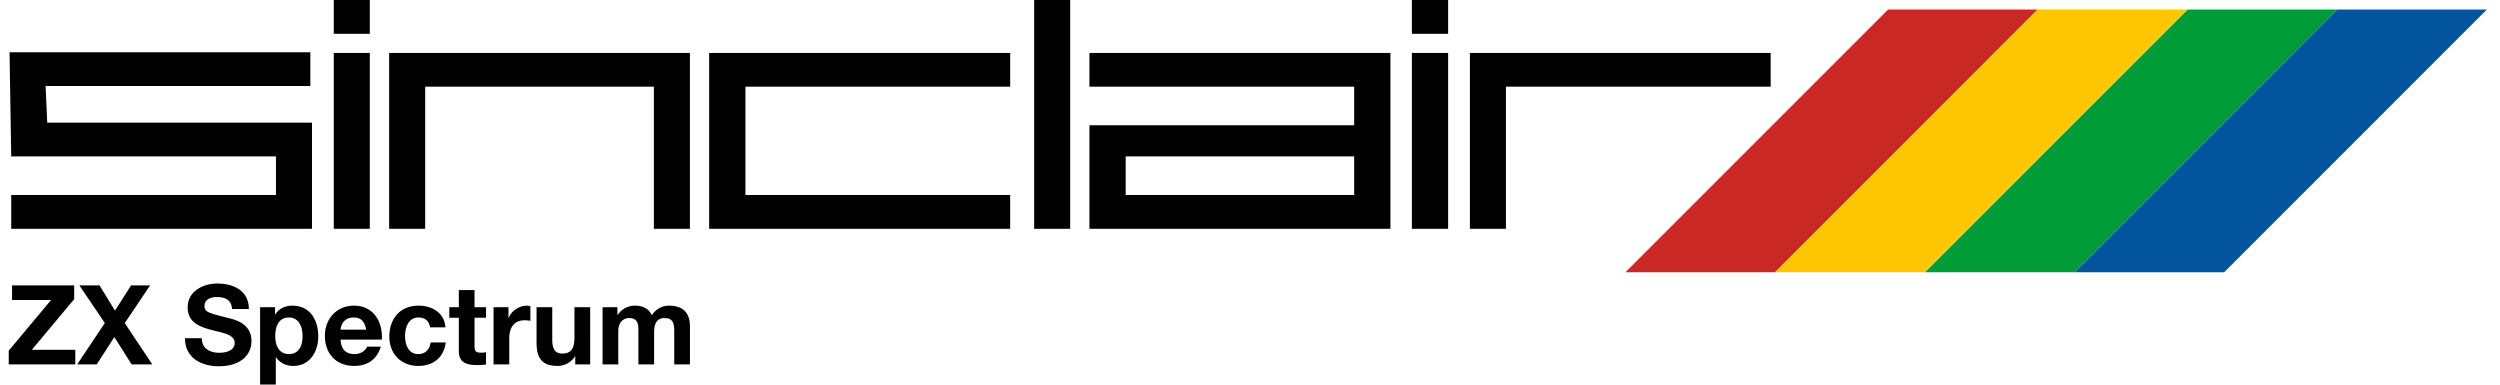 <?xml version="1.0" encoding="UTF-8" standalone="no"?>
<svg
   xmlns:dc="http://purl.org/dc/elements/1.1/"
   xmlns:cc="http://creativecommons.org/ns#"
   xmlns:rdf="http://www.w3.org/1999/02/22-rdf-syntax-ns#"
   xmlns:svg="http://www.w3.org/2000/svg"
   xmlns="http://www.w3.org/2000/svg"
   xmlns:sodipodi="http://sodipodi.sourceforge.net/DTD/sodipodi-0.dtd"
   xmlns:inkscape="http://www.inkscape.org/namespaces/inkscape"
   version="1.2"
   width="571.929"
   height="87.964"
   id="svg7614"
   sodipodi:docname="system.svg"
   inkscape:version="0.92.2 (5c3e80d, 2017-08-06)">
  <defs
     id="defs7618" />
  <sodipodi:namedview
     pagecolor="#ffffff"
     bordercolor="#666666"
     borderopacity="1"
     objecttolerance="10"
     gridtolerance="10"
     guidetolerance="10"
     inkscape:pageopacity="0"
     inkscape:pageshadow="2"
     inkscape:window-width="1920"
     inkscape:window-height="1017"
     id="namedview7616"
     showgrid="false"
     inkscape:pagecheckerboard="true"
     inkscape:zoom="1.7760955"
     inkscape:cx="193.38574"
     inkscape:cy="43.665902"
     inkscape:window-x="1912"
     inkscape:window-y="-8"
     inkscape:window-maximized="1"
     inkscape:current-layer="svg7614" />
  <path
     d="M 2.566,52.343 V 44.608 H 63.131 V 35.781 H 2.566 L 2.185,11.961 h 68.81 v 7.714 H 10.429 l 0.381,8.394 H 71.374 V 52.345 H 2.566 Z m 73.791,0 v -40.23 h 8.244 v 40.23 z m 12.669,0 v -40.23 h 68.81 v 40.23 h -8.244 V 19.826 H 97.269 v 32.52 z m 73.211,0 v -40.23 h 68.86 v 7.714 h -60.564 v 24.782 h 60.564 v 7.739 h -68.86 z m 74.346,0 V 0 h 8.246 v 52.345 h -8.246 z m 86.411,0 v -40.23 h 8.295 v 40.23 z m 13.277,0 v -40.23 h 68.807 v 7.714 h -60.563 v 32.521 h -8.244 z m -87.043,-40.23 v 7.714 h 60.564 v 8.824 h -60.564 v 23.694 h 68.861 V 12.113 Z m 60.564,32.496 h -52.271 v -8.827 h 52.271 z M 76.357,7.739 V 0 h 8.244 v 7.739 z m 246.637,0 V 0 h 8.295 V 7.739 Z M 2,80.22 11.688,68.634 H 2.76 v -3.336 h 14.215 v 3.136 L 7.287,80.02 h 9.941 v 3.338 H 2 Z m 21.985,-6.323 -5.819,-8.601 h 4.604 l 3.542,5.768 3.668,-5.768 h 4.351 l -5.792,8.625 6.298,9.436 h -4.73 L 26.16,77.11 22.138,83.357 h -4.479 z m 22.187,3.468 c 0,2.402 1.871,3.338 3.996,3.338 1.393,0 3.519,-0.404 3.519,-2.252 0,-1.947 -2.707,-2.275 -5.363,-2.984 -2.681,-0.709 -5.388,-1.744 -5.388,-5.137 0,-3.692 3.491,-5.463 6.754,-5.463 3.769,0 7.235,1.643 7.235,5.818 H 53.08 c -0.126,-2.176 -1.67,-2.73 -3.566,-2.73 -1.266,0 -2.732,0.531 -2.732,2.049 0,1.394 0.861,1.567 5.389,2.731 1.315,0.329 5.362,1.163 5.362,5.261 0,3.313 -2.605,5.793 -7.513,5.793 -3.997,0 -7.741,-1.974 -7.69,-6.424 z m 13.331,-7.084 h 3.416 v 1.67 h 0.052 c 0.858,-1.391 2.275,-2.023 3.895,-2.023 4.099,0 5.944,3.314 5.944,7.031 0,3.492 -1.922,6.754 -5.742,6.754 -1.569,0 -3.061,-0.684 -3.921,-1.973 h -0.051 v 6.225 h -3.593 z m 9.715,6.576 c 0,-2.074 -0.835,-4.225 -3.138,-4.225 -2.353,0 -3.11,2.101 -3.11,4.225 0,2.125 0.809,4.148 3.137,4.148 2.351,0 3.111,-2.022 3.111,-4.148 z m 8.704,0.834 c 0.101,2.277 1.214,3.314 3.212,3.314 1.441,0 2.605,-0.885 2.833,-1.694 h 3.161 c -1.012,3.085 -3.161,4.399 -6.121,4.399 -4.124,0 -6.678,-2.832 -6.678,-6.881 0,-3.922 2.708,-6.906 6.678,-6.906 4.451,0 6.603,3.746 6.35,7.767 z m 5.842,-2.275 c -0.328,-1.822 -1.113,-2.781 -2.858,-2.781 -2.277,0 -2.935,1.77 -2.985,2.781 z m 14.623,-0.532 c -0.229,-1.467 -1.164,-2.25 -2.657,-2.25 -2.302,0 -3.062,2.326 -3.062,4.248 0,1.873 0.733,4.123 2.985,4.123 1.669,0 2.63,-1.063 2.858,-2.653 h 3.464 c -0.455,3.464 -2.858,5.36 -6.298,5.36 -3.946,0 -6.604,-2.781 -6.604,-6.703 0,-4.072 2.428,-7.084 6.678,-7.084 3.088,0 5.92,1.619 6.147,4.961 z m 10.171,-4.603 h 2.63 v 2.403 h -2.63 v 6.476 c 0,1.215 0.303,1.521 1.517,1.521 0.38,0 0.734,-0.025 1.113,-0.104 v 2.807 c -0.606,0.104 -1.391,0.13 -2.099,0.13 -2.201,0 -4.123,-0.509 -4.123,-3.112 v -7.714 h -2.177 v -2.403 h 2.177 V 66.36 h 3.592 z m 4.351,0 h 3.415 v 2.43 h 0.051 c 0.657,-1.646 2.429,-2.782 4.175,-2.782 0.253,0 0.556,0.05 0.784,0.129 v 3.337 a 6.627,6.627 0 0 0 -1.29,-0.126 c -2.63,0 -3.542,1.896 -3.542,4.196 v 5.896 h -3.592 z m 22.109,13.077 h -3.416 v -1.821 h -0.076 c -0.911,1.467 -2.479,2.176 -3.997,2.176 -3.82,0 -4.782,-2.147 -4.782,-5.387 v -8.045 h 3.594 v 7.387 c 0,2.149 0.632,3.213 2.301,3.213 1.949,0 2.783,-1.088 2.783,-3.743 v -6.854 h 3.592 z m 2.834,-13.077 h 3.391 v 1.771 h 0.05 c 0.937,-1.344 2.302,-2.127 3.997,-2.127 1.645,0 3.111,0.607 3.82,2.178 0.759,-1.141 2.125,-2.178 3.946,-2.178 2.783,0 4.782,1.289 4.782,4.681 v 8.752 h -3.593 v -7.412 c 0,-1.743 -0.15,-3.187 -2.2,-3.187 -2.024,0 -2.404,1.67 -2.404,3.313 v 7.286 h -3.592 v -7.335 c 0,-1.52 0.101,-3.264 -2.177,-3.264 -0.708,0 -2.428,0.455 -2.428,3.011 v 7.588 h -3.592 z"
     id="path7604"
     style="fill:#000000;fill-opacity:1"
     inkscape:connector-curvature="0" />
  <path
     d="m 431.958,2.173 -60.103,60.112 h 34.207 L 466.167,2.173 Z"
     id="path7606"
     inkscape:connector-curvature="0"
     style="fill:#ca2825" />
  <path
     d="m 466.244,2.173 -60.106,60.112 h 34.209 L 500.451,2.173 Z"
     id="path7608"
     inkscape:connector-curvature="0"
     style="fill:#fdc601" />
  <path
     d="m 500.501,2.173 -60.103,60.112 h 34.207 L 534.71,2.173 Z"
     id="path7610"
     inkscape:connector-curvature="0"
     style="fill:#009c37" />
  <path
     d="m 534.722,2.173 -60.105,60.112 h 34.209 L 568.929,2.173 Z"
     id="path7612"
     inkscape:connector-curvature="0"
     style="fill:#02559c" />
</svg>
